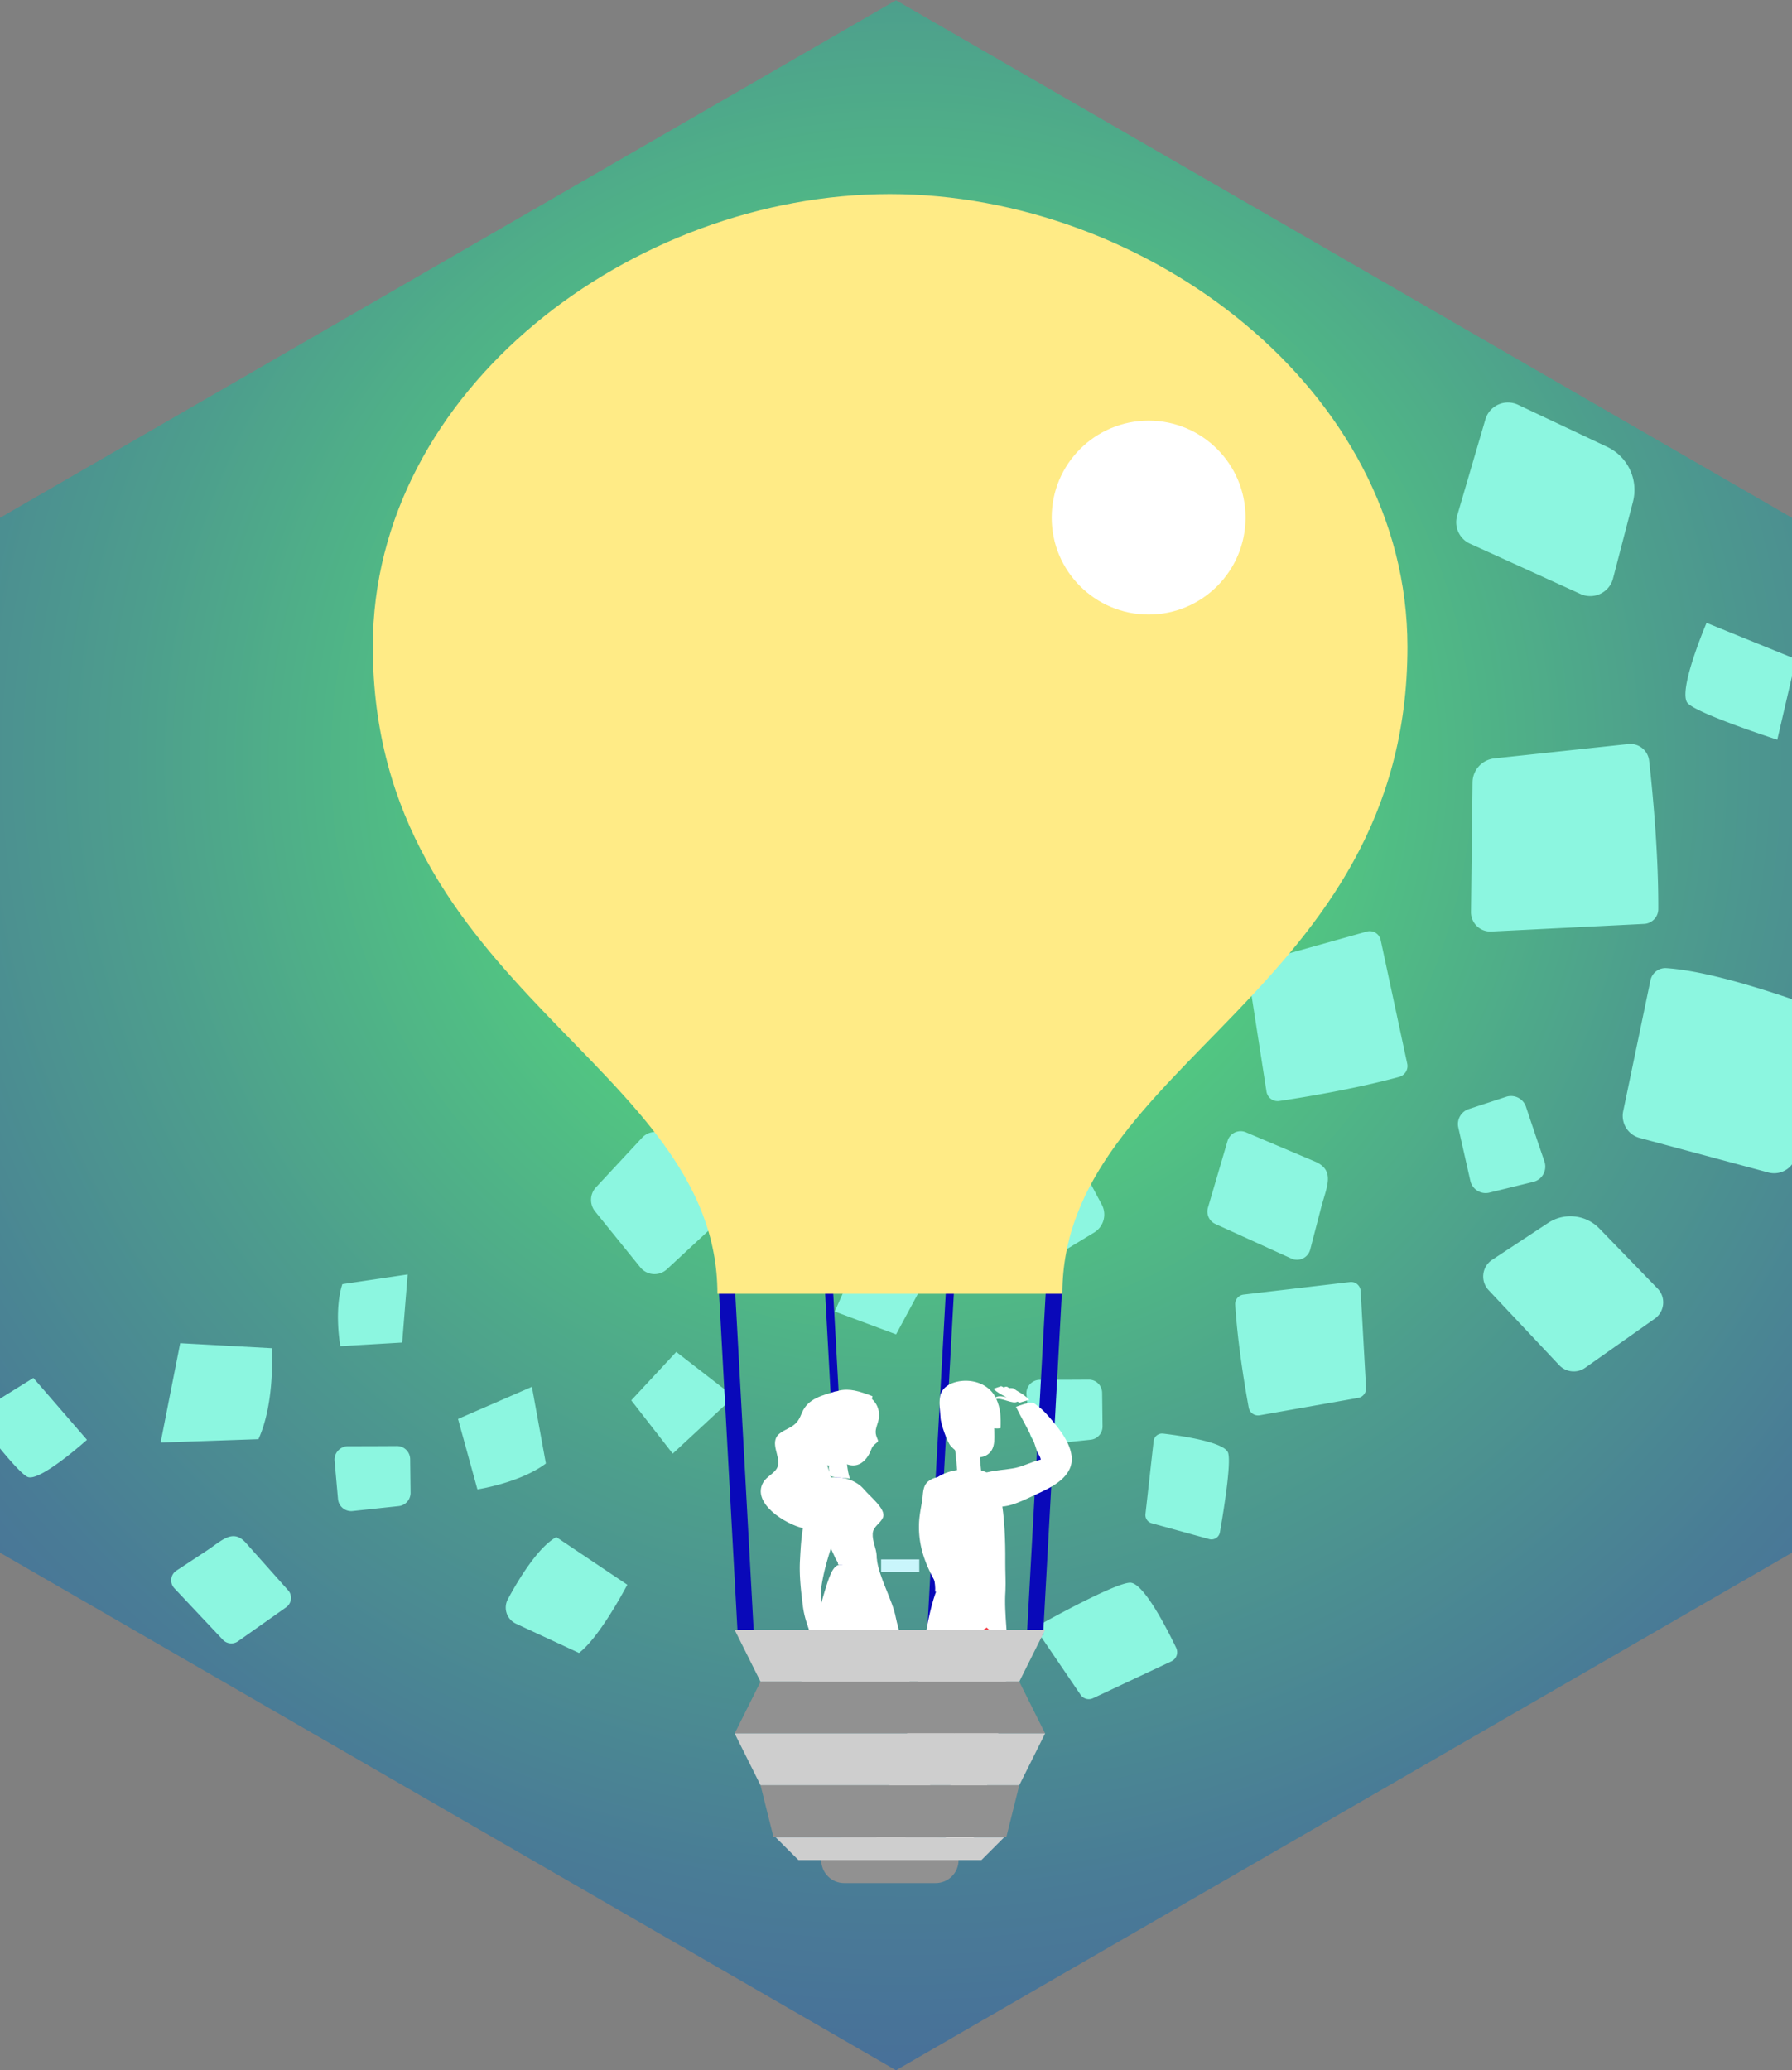 <svg xmlns="http://www.w3.org/2000/svg" xmlns:xlink="http://www.w3.org/1999/xlink" viewBox="0 0 221.68 256" style="enable-background:new 0 0 221.68 256" xml:space="preserve"><rect x="0" y="0" width="221.68" height="256" fill="#808080" stroke="none"/><style>.st286{fill-rule:evenodd;clip-rule:evenodd;fill:#fff}.st811{display:none}.st812,.st813{display:inline;fill:none;stroke:#00b1ff;stroke-width:.25;stroke-miterlimit:10}.st813{stroke:red}</style><g id="FOND"><radialGradient id="SVGID_1_" cx="111.615" cy="94.053" r="202.854" gradientUnits="userSpaceOnUse"><stop offset=".22" style="stop-color:#52cd80"/><stop offset=".223" style="stop-color:#52cc80"/><stop offset=".474" style="stop-color:#4d9d8d"/><stop offset=".696" style="stop-color:#497b96"/><stop offset=".879" style="stop-color:#47679b"/><stop offset="1" style="stop-color:#465f9d"/></radialGradient><path style="fill:url(#SVGID_1_)" d="M221.68 192.02V64.04L110.84.03 0 64.04v127.98l110.84 64.01z"/></g><g id="ILLU"><defs><path id="SVGID_00000038391664784547789260000018128432118264501947_" d="M-469.35-153.73v-127.98l-110.84-64.01-110.84 64.01v127.98l110.84 64.01z"/></defs><radialGradient id="SVGID_00000041993949702807576640000002509176001196096441_" cx="-474.377" cy="-269.512" r="368.525" gradientUnits="userSpaceOnUse"><stop offset=".233" style="stop-color:#9797f7"/><stop offset=".551" style="stop-color:#518fff"/></radialGradient><use xlink:href="#SVGID_00000038391664784547789260000018128432118264501947_" style="overflow:visible;fill:url(#SVGID_00000041993949702807576640000002509176001196096441_)"/><clipPath id="SVGID_00000164476897355262108340000016134717649515775388_"><use xlink:href="#SVGID_00000038391664784547789260000018128432118264501947_" style="overflow:visible"/></clipPath><g style="clip-path:url(#SVGID_00000164476897355262108340000016134717649515775388_)"><defs><path id="SVGID_00000173846671398727820570000000275021507859364026_" d="M-589.6-279.42c-.25 3.74-1.86 10.01-2.29 13.73 8.14 3.31 16.46 4.46 15.93.79-.6-4.41-.57-10.79-.17-15.21 1.4-11.54-9.27-13.81-12.42-8.39-.41 1.41-.95 7.63-1.05 9.08"/></defs><clipPath id="SVGID_00000115474887853133429500000007030572685834999979_"><use xlink:href="#SVGID_00000173846671398727820570000000275021507859364026_" style="overflow:visible"/></clipPath><g style="clip-path:url(#SVGID_00000115474887853133429500000007030572685834999979_)"><defs><path id="SVGID_00000165929805476494599700000000992041617621596050_" d="M-1310.54-2564.61h2532.07v7501.25h-2532.07z"/></defs><clipPath id="SVGID_00000133513247206099334290000017136824329242431361_"><use xlink:href="#SVGID_00000165929805476494599700000000992041617621596050_" style="overflow:visible"/></clipPath></g><defs><path id="SVGID_00000148643018008014485100000004840159692444543369_" d="M-591.45-306.24c-1.13 3.38-2.76 13.62 3.19 22.84 2.66 4.12 6.73 5.73 11.13 7.01 4.92 1.43 9.19 1.65 11.14-2.84 1.07-2.46.64-5.93 1.04-8.59.93-.01 2.77-.26 3.85-.35-.74-4.78-.72-6.36-2.19-13.89-1.15-5.87-5.57-9.72-11.61-11.03-5.23-1.16-13.88-1.17-16.55 6.85"/></defs><clipPath id="SVGID_00000031182902566037503700000015809286659772930699_"><use xlink:href="#SVGID_00000148643018008014485100000004840159692444543369_" style="overflow:visible"/></clipPath><g style="clip-path:url(#SVGID_00000031182902566037503700000015809286659772930699_)"><defs><path id="SVGID_00000036937775699923533880000013033305874411427997_" d="M-1310.54-2564.61h2532.07v7501.25h-2532.07z"/></defs><clipPath id="SVGID_00000114036886069796500710000000029761237540810370_"><use xlink:href="#SVGID_00000036937775699923533880000013033305874411427997_" style="overflow:visible"/></clipPath></g><defs><path id="SVGID_00000110467619028261888560000009332231935113503636_" d="M-590.7-287.62c.01-2.52-2.66-11.03 2.71-10.46 2.33.25 3.33 4.24 5.95 2.18 1.85-1.46 2.51-5.53 2.62-7.68.11-2.29-.93-6.77-1.53-8.74 3.42.63 8.66 1.89 12.04 1.42-3.72-3.11-10.13-3.27-14.56-2.77-6.2.7-9.23 7.22-9.88 12.98-.25 2.21-.54 7.24 2.5 12.85"/></defs><clipPath id="SVGID_00000048485682452404934400000012015854008463295898_"><use xlink:href="#SVGID_00000110467619028261888560000009332231935113503636_" style="overflow:visible"/></clipPath><g style="clip-path:url(#SVGID_00000048485682452404934400000012015854008463295898_)"><defs><path id="SVGID_00000160880426067687571400000012913641548403446207_" d="M-1310.54-2564.61h2532.07v7501.25h-2532.07z"/></defs><clipPath id="SVGID_00000180343939788192979190000003920194243355926438_"><use xlink:href="#SVGID_00000160880426067687571400000012913641548403446207_" style="overflow:visible"/></clipPath></g><defs><path id="SVGID_00000005948798812390598860000004406998007440175773_" d="M-578.53-202.5c-5.56-.16-18.78 3.89-17.24 18.96.43 4.25 4.44 15.67 5.93 19.57 3.47 9.04 12.2 27.81 14.79 35.31 2.29 6.65 2.48 16.73 7.89 19.77 2.32 1.3 7.95 2.6 12.5.09 1.13-.62 6.81-4.39 5.82-11.68-.54-3.97-1.06-3.25-1.68-7.21-1.25-7.95-1.95-14.81-3.81-22.63-1.74-7.37-5.13-18.61-7.34-25.69-3.07-9.85-1.77-26.05-16.86-26.49"/></defs><clipPath id="SVGID_00000104706133728970971530000012645056171165507716_"><use xlink:href="#SVGID_00000005948798812390598860000004406998007440175773_" style="overflow:visible"/></clipPath><g style="clip-path:url(#SVGID_00000104706133728970971530000012645056171165507716_)"><defs><path id="SVGID_00000123441594886477677760000004203149890792367017_" d="M-1310.54-2564.61h2532.07v7501.25h-2532.07z"/></defs><clipPath id="SVGID_00000028287322112305767890000009658453537294839955_"><use xlink:href="#SVGID_00000123441594886477677760000004203149890792367017_" style="overflow:visible"/></clipPath></g><defs><path id="SVGID_00000096754065339253220670000016711732453932656303_" d="M-547.33-116.39c-3.74-14.33-16.17-17.75-23.23-6.36-2.91 4.69 1.39 9.78 2.56 16.35.68 3.85.84 10.69 3.57 19.11 1.99 6.13 10.75 22.72 12.01 25.69 1.37 3.22 3.04 7 4.34 10.31-.08.85 10.12-.99 10.19-2.22.04-.74-2.12-10.85-2.31-12.71-.69-6.84-4.08-28.38-5.38-35.28-.98-5.2-.58-10.37-1.75-14.89"/></defs><clipPath id="SVGID_00000151541623565745335170000003375381006091481785_"><use xlink:href="#SVGID_00000096754065339253220670000016711732453932656303_" style="overflow:visible"/></clipPath><g style="clip-path:url(#SVGID_00000151541623565745335170000003375381006091481785_)"><defs><path id="SVGID_00000124139780206625684980000014656495645543662213_" d="M-1310.54-2564.61h2532.07v7501.25h-2532.07z"/></defs><clipPath id="SVGID_00000096751727107836118280000005749599425074464399_"><use xlink:href="#SVGID_00000124139780206625684980000014656495645543662213_" style="overflow:visible"/></clipPath></g><g><defs><path id="SVGID_00000065794557025561292350000004699263087393895101_" d="M-544.66-43.39c1.75-.44 1.72-.88 3.1-1.02 1.86-.18 1.96.03 3.8-.27 2.97-.49 3.79-.7 6.51-1.84.48-.2 2.15-2.37 1.09-2.44-2.11-.15-3.57-.18-5.54-.82-2.96-1.43-1.15-.9-5.28-4.4-2.21-1.86-4.44-.35-5.38 1.01-.65.94-.12 2.45-.67 3.69-1.24 2.81-.79 4.46.2 6.36.53.06 1.26-.04 2.17-.27"/></defs><clipPath id="SVGID_00000098943491233973124260000004442931241266759058_"><use xlink:href="#SVGID_00000065794557025561292350000004699263087393895101_" style="overflow:visible"/></clipPath><g style="clip-path:url(#SVGID_00000098943491233973124260000004442931241266759058_)"><defs><path id="SVGID_00000116208276115584204060000004968056278978870457_" d="M-1310.54-2564.61h2532.07v7501.25h-2532.07z"/></defs><clipPath id="SVGID_00000070825735714590622170000017183356054082589073_"><use xlink:href="#SVGID_00000116208276115584204060000004968056278978870457_" style="overflow:visible"/></clipPath></g></g><g><defs><path id="SVGID_00000149360536433811866750000008954391496312542137_" d="M-631.91-51.32c1.47 1.05 2.25.87 3.31 1.77 1.42 1.22 1.33 1.43 2.82 2.55 2.4 1.8 3.13 2.26 5.83 3.43.47.2 3.2-.09 2.53-.9-1.35-1.62-2.35-2.7-3.25-4.57-1.02-3.12-.14-1.45-.48-6.85-.18-2.88-2.82-3.45-4.45-3.19-1.13.18-1.86 1.61-3.13 2.07-2.89 1.05-3.83 2.28-4.51 4.3.42.73 1.19 1.29 1.33 1.39"/></defs><clipPath id="SVGID_00000158733166503313843360000003818754631322380457_"><use xlink:href="#SVGID_00000149360536433811866750000008954391496312542137_" style="overflow:visible"/></clipPath><g style="clip-path:url(#SVGID_00000158733166503313843360000003818754631322380457_)"><defs><path id="SVGID_00000096038909070208330470000017491207886127957903_" d="M-1310.54-2564.61h2532.07v7501.25h-2532.07z"/></defs><clipPath id="SVGID_00000125564634794889474590000009756431528825808803_"><use xlink:href="#SVGID_00000096038909070208330470000017491207886127957903_" style="overflow:visible"/></clipPath></g></g><g><defs><path id="SVGID_00000054987972412654079670000012422146196152317098_" d="M-586.69-107.57c6.29-13.41-1.08-23.98-13.79-19.73-5.23 1.75-5.18 8.41-8.49 14.21-1.94 3.4-6.19 8.75-9.47 16.98-2.39 5.98-6.27 24.34-7.2 27.43-1.01 3.35-2.14 7.33-3.26 10.7-.6.6 8.42 5.71 9.26 4.81.51-.54 5.31-9.69 6.35-11.24 3.85-5.7 15.01-24.43 18.43-30.57 2.56-4.64 6.18-8.37 8.17-12.59"/></defs><clipPath id="SVGID_00000109012290209645317190000012451115182343079096_"><use xlink:href="#SVGID_00000054987972412654079670000012422146196152317098_" style="overflow:visible"/></clipPath><g style="clip-path:url(#SVGID_00000109012290209645317190000012451115182343079096_)"><defs><path id="SVGID_00000132808564177651826600000000551962708156671654_" d="M-1310.54-2564.61h2532.07v7501.25h-2532.07z"/></defs><clipPath id="SVGID_00000018217786926392274070000006707474928650483360_"><use xlink:href="#SVGID_00000132808564177651826600000000551962708156671654_" style="overflow:visible"/></clipPath></g></g><g><defs><path id="SVGID_00000123402315843265062740000008077907660592430210_" d="M-581.16-202.32c-5.08-2.26-18.85-3.53-23.15 11-1.21 4.1-1.85 16.18-1.95 20.36-.23 9.68.73 30.36.27 38.27-.4 7.02-4.06 16.42-.21 21.28 1.65 2.08 6.37 5.42 11.53 4.82 1.28-.15 7.97-1.48 9.82-8.6 1.01-3.87.26-3.41 1.18-7.31 1.86-7.83 3.82-14.45 5.07-22.38 1.18-7.48 2.32-19.17 2.97-26.56.9-10.25 8.26-24.74-5.53-30.88"/></defs><clipPath id="SVGID_00000020371741226185128180000011415846696960876178_"><use xlink:href="#SVGID_00000123402315843265062740000008077907660592430210_" style="overflow:visible"/></clipPath><g style="clip-path:url(#SVGID_00000020371741226185128180000011415846696960876178_)"><defs><path id="SVGID_00000068639028304185816390000004853268327204996528_" d="M-1310.54-2564.61h2532.07v7501.25h-2532.07z"/></defs><clipPath id="SVGID_00000036250312462455814980000012591452759712743838_"><use xlink:href="#SVGID_00000068639028304185816390000004853268327204996528_" style="overflow:visible"/></clipPath></g></g><g><defs><path id="SVGID_00000119078332179812422490000011882999829210428337_" d="M-566.39-248.84c-1.95-9.62-3.68-13.59-11.06-16.65-7.7-3.19-13.71-2.51-19.96.23-17.66 7.73-13.96 28.25-9.38 43.78 2.14 7.25 3.48 16.92 4.33 24.4.36 3.19 4.92 2.65 5.53 2.74 7.69 1.14 14.53 1.17 21.4-.23 7.47-1.52 5.13-2.59 6.73-8.67 1.92-7.3 2.64-12.77 2.88-22.8.17-6.95.73-16.87-.47-22.8"/></defs><use xlink:href="#SVGID_00000119078332179812422490000011882999829210428337_" style="overflow:visible;fill-rule:evenodd;clip-rule:evenodd;fill:#e1000f"/><clipPath id="SVGID_00000003064379067394738840000001577674502157586083_"><use xlink:href="#SVGID_00000119078332179812422490000011882999829210428337_" style="overflow:visible"/></clipPath><g style="clip-path:url(#SVGID_00000003064379067394738840000001577674502157586083_)"><defs><path id="SVGID_00000108988897556981621250000011849949805566378167_" d="M-1310.54-2564.61h2532.07v7501.25h-2532.07z"/></defs><clipPath id="SVGID_00000148651537326777691650000008032308834208781968_"><use xlink:href="#SVGID_00000108988897556981621250000011849949805566378167_" style="overflow:visible"/></clipPath></g></g><g><defs><path id="SVGID_00000052820283204678490430000013020802284447465903_" d="M-540.5-168.55c1.32.93 2.7 1.62 4.02 2.54 2.24 1.57 3.15 3.34 4.43 5.71.16.28.27.72-.02.86-.13.06-.27.03-.41-.01-1.29-.36-2.03-1.29-3.03-2.18 1.06 2.32 1.55 4.95 2.41 7.35.1.3.2.66 0 .91-.26.32-.77.18-1.14.01-3.02-1.44-5.59-3.77-7.4-6.58-1.19-1.85-4.17-7.06-1.97-8.95.69-.6 1.96-.62 2.38.1"/></defs><use xlink:href="#SVGID_00000052820283204678490430000013020802284447465903_" style="overflow:visible;fill-rule:evenodd;clip-rule:evenodd;fill:#9f714f"/><clipPath id="SVGID_00000149352186999919415200000007013262508139350958_"><use xlink:href="#SVGID_00000052820283204678490430000013020802284447465903_" style="overflow:visible"/></clipPath><g style="clip-path:url(#SVGID_00000149352186999919415200000007013262508139350958_)"><defs><path id="SVGID_00000003793406655689828040000005989251964498151053_" d="M-1310.54-2564.61h2532.07v7501.25h-2532.07z"/></defs><clipPath id="SVGID_00000062882172203853942310000018152423810681928634_"><use xlink:href="#SVGID_00000003793406655689828040000005989251964498151053_" style="overflow:visible"/></clipPath></g></g><g><defs><path id="SVGID_00000011721479811751994590000002441138283709423039_" d="M-569.45-208.89c1.76.37 3.22 1.56 4.51 2.82 10.54 10.2 15 24.58 25.1 35.21.99 1.29-4.04 6.85-5.97 5.25-4.68-3.64-22.83-21.79-25.2-24.34-1.69-1.82-3.38-3.65-4.7-5.74-1.29-2.05-1.79-4.3-1.79-6.71 0-.85.04-1.71.27-2.53.91-3.22 4.7-4.61 7.78-3.96"/></defs><use xlink:href="#SVGID_00000011721479811751994590000002441138283709423039_" style="overflow:visible;fill-rule:evenodd;clip-rule:evenodd;fill:#e1000f"/><clipPath id="SVGID_00000098184440300373800090000017043172102334170792_"><use xlink:href="#SVGID_00000011721479811751994590000002441138283709423039_" style="overflow:visible"/></clipPath><g style="clip-path:url(#SVGID_00000098184440300373800090000017043172102334170792_)"><defs><path id="SVGID_00000120520731252871050760000015789017055298155934_" d="M-1310.54-2564.61h2532.07v7501.25h-2532.07z"/></defs><clipPath id="SVGID_00000031917439455872217730000005818257801712955055_"><use xlink:href="#SVGID_00000120520731252871050760000015789017055298155934_" style="overflow:visible"/></clipPath></g></g><g><defs><path id="SVGID_00000044161301117773281850000009804162989117869701_" d="M-591.44-235.89c-1.29-4.28-2.46-8.8-1.57-13.18.89-4.38 4.45-8.54 8.92-8.63 2.36-.05 4.64 1.03 6.4 2.6 1.76 1.57 3.05 3.6 4.12 5.69 3.18 6.19 4.68 13.08 6.01 19.91 1.37 7.04 2.59 14.11 3.81 21.18.13.72.25 1.46.18 2.18-.17 1.62-1.32 3-2.69 3.87-1.38.86-2.98 1.29-4.55 1.7-2.11.55-4.34.72-6.35-.38-2.18-1.19-3.13-4.36-3.99-6.51-1.25-3.12-2.49-6.25-3.69-9.39-2.4-6.27-4.65-12.61-6.6-19.04"/></defs><clipPath id="SVGID_00000103955921153936469440000016854692048000675726_"><use xlink:href="#SVGID_00000044161301117773281850000009804162989117869701_" style="overflow:visible"/></clipPath><g style="clip-path:url(#SVGID_00000103955921153936469440000016854692048000675726_)"><defs><path id="SVGID_00000031203677570877802980000006670337199725554853_" d="M-1310.54-2564.61h2532.07v7501.25h-2532.07z"/></defs><clipPath id="SVGID_00000034050026533116583240000013438589311591180473_"><use xlink:href="#SVGID_00000031203677570877802980000006670337199725554853_" style="overflow:visible"/></clipPath></g></g></g><g><defs><path id="SVGID_00000032618569152387808650000017131677986570801582_" d="M221.68 192.02V64.04L110.84.03 0 64.04v127.98l110.84 64.01z"/></defs><clipPath id="SVGID_00000166660942796634228270000004120668477427307438_"><use xlink:href="#SVGID_00000032618569152387808650000017131677986570801582_" style="overflow:visible"/></clipPath><path style="clip-path:url(#SVGID_00000166660942796634228270000004120668477427307438_);fill:#8cf6e0" d="M204.01 94.1c.42 3.75 1.16 11.4 1.13 18.32 0 .98-.78 1.79-1.76 1.84l-18.9.94a2.392 2.392 0 0 1-2.51-2.41l.19-16.03a3.024 3.024 0 0 1 2.7-2.97l16.54-1.77c1.31-.15 2.47.78 2.61 2.08M35.59 196.61l-5.27-5.91c-1.58-1.63-2.87-.17-4.76 1.08l-3.74 2.46c-.74.49-.86 1.53-.25 2.18l6 6.37c.49.52 1.29.6 1.87.19l5.95-4.2c.72-.51.82-1.54.2-2.17M83.22 179.77l7.59-7.04-7.15-5.54-5.57 5.99zM205.05 159.35l-7.2-7.42a4.993 4.993 0 0 0-6.34-.69l-6.92 4.56a2.466 2.466 0 0 0-.44 3.75l8.73 9.28c.84.89 2.22 1.03 3.22.32l8.59-6.06c1.25-.88 1.42-2.65.36-3.74M4.13 170.41l-7.37 4.58s5.16 6.92 6.63 7.65c1.47.73 7.37-4.58 7.37-4.58l-6.63-7.65zM77.6 195.98s-3.32 6.4-5.97 8.44l-7.8-3.62a2.195 2.195 0 0 1-1.01-3.02c1.33-2.47 3.73-6.43 6-7.69l8.78 5.89zM154.47 174.07c-.43-2.33-1.36-7.79-1.67-12.72a1.18 1.18 0 0 1 1.04-1.25l13.16-1.55c.68-.08 1.28.43 1.32 1.11l.67 11.99c.03.6-.39 1.13-.98 1.23l-12.18 2.15c-.63.11-1.25-.32-1.36-.96M142.47 188.38l7.11 1.96c.6.17 1.22-.22 1.33-.84.44-2.53 1.41-8.47 1.02-9.81-.39-1.34-5.72-2.12-8.04-2.4a1.06 1.06 0 0 0-1.18.94l-1.01 9.01c-.06.52.27 1 .77 1.14M123.84 156.3c-1.54-2.66-3.95-7.25-5.1-11.7-.32-1.25.33-2.55 1.51-3.06l7.63-3.27c1.25-.54 2.71-.02 3.35 1.18l5.07 9.53a2.6 2.6 0 0 1-.94 3.44l-7.9 4.8c-1.24.77-2.88.35-3.62-.92M41.39 180.66l.42 4.72c.08.92.9 1.59 1.81 1.49l5.7-.61c.84-.09 1.48-.81 1.47-1.66l-.05-4.14c-.01-.91-.75-1.64-1.66-1.63-1.39.01-3.56.02-6.05.02-.96.02-1.73.85-1.64 1.81M126.98 172.44l.42 4.72c.08.92.9 1.59 1.82 1.49l5.7-.6c.85-.09 1.48-.81 1.47-1.66l-.05-4.14c-.01-.91-.75-1.64-1.66-1.63-1.39.01-3.56.02-6.05.02-.97.01-1.73.84-1.65 1.8M82.51 156.96l7.75-7.19a2.29 2.29 0 0 0-.16-3.48l-7.63-5.84c-.93-.71-2.25-.6-3.05.26l-5.7 6.13c-.77.83-.81 2.1-.1 2.98l5.58 6.9a2.26 2.26 0 0 0 3.31.24M33.62 166.73s.45 6.67-1.65 11.25l-12.1.42 2.42-12.29 11.33.62zM42.1 166.48s-.81-4.44.25-7.67l8.08-1.2-.68 8.42-7.65.45zM202.81 140.72l15.94 4.28c1.39.37 2.83-.37 3.33-1.73 1.36-3.68 3.95-10.83 5.29-15.78.26-.94-.24-1.93-1.15-2.28-3.84-1.46-13.83-5.06-20.08-5.48-.94-.06-1.77.58-1.97 1.51l-3.37 16.17c-.31 1.47.58 2.92 2.01 3.31M154.2 140.06l8.6 3.64c2.41 1.14 1.28 3.13.61 5.72l-1.33 5.11a1.685 1.685 0 0 1-2.34 1.11l-9.39-4.27a1.688 1.688 0 0 1-.92-2.02l2.42-8.24c.3-1 1.41-1.5 2.35-1.05M103.26 162.19l4.97-11.14 7.19 5.48-4.57 8.49zM187.79 50.06l11.03 5.21a5.881 5.881 0 0 1 3.18 6.81l-2.46 9.46c-.45 1.75-2.38 2.66-4.02 1.92l-13.67-6.22c-1.32-.6-2-2.08-1.59-3.47l3.49-11.9a2.907 2.907 0 0 1 4.04-1.81M222.17 81.52l-2.31 9.96s-9.69-3.13-11.06-4.49c-1.37-1.36 2.31-9.96 2.31-9.96l11.06 4.49zM158.25 136.16c2.76-.41 9.21-1.45 14.83-2.98.72-.2 1.16-.92 1-1.64l-3.28-15.28c-.17-.79-.97-1.27-1.74-1.05l-13.63 3.82c-.68.19-1.11.86-1 1.56l2.24 14.4c.12.76.82 1.28 1.58 1.17M133.67 209.59l-4.89-7.19c-.42-.61-.22-1.44.43-1.8 2.66-1.46 8.92-4.8 10.56-4.87 1.64-.07 4.54 5.58 5.73 8.06.3.63.03 1.38-.6 1.67l-9.67 4.55c-.55.27-1.22.09-1.56-.42M189.68 146.16l-5.43 1.33c-1.06.26-2.12-.4-2.36-1.46l-1.49-6.59c-.22-.98.34-1.96 1.29-2.28l4.63-1.52c1.02-.33 2.11.22 2.45 1.23.52 1.56 1.33 3.98 2.28 6.75.38 1.1-.26 2.27-1.37 2.54M59.06 184.19s5.26-.79 8.47-3.2l-1.73-9.48-9.14 3.97 2.4 8.71z"/><path style="clip-path:url(#SVGID_00000166660942796634228270000004120668477427307438_);fill-rule:evenodd;clip-rule:evenodd;fill:#c9f5fb" d="M109 192.85h4.72v1.52H109z"/><path style="clip-path:url(#SVGID_00000166660942796634228270000004120668477427307438_);fill-rule:evenodd;clip-rule:evenodd;fill:none;stroke:#0909b9;stroke-width:2;stroke-miterlimit:10" d="m89.91 159.17 2.35 42.97"/><path style="clip-path:url(#SVGID_00000166660942796634228270000004120668477427307438_);fill-rule:evenodd;clip-rule:evenodd;fill:none;stroke:#0909b9;stroke-miterlimit:10" d="m102.53 159.16 2.36 42.98"/><path style="clip-path:url(#SVGID_00000166660942796634228270000004120668477427307438_);fill-rule:evenodd;clip-rule:evenodd;fill:none;stroke:#0909b9;stroke-width:2;stroke-miterlimit:10" d="m130.4 159.16-2.36 42.98"/><path style="clip-path:url(#SVGID_00000166660942796634228270000004120668477427307438_);fill-rule:evenodd;clip-rule:evenodd;fill:none;stroke:#0909b9;stroke-miterlimit:10" d="m117.54 159.16-2.36 42.98"/><g style="clip-path:url(#SVGID_00000166660942796634228270000004120668477427307438_)"><path d="M106.68 205.4c-.29-.46-.4-.99-.68-1.45-.09-.14-.81-1.04-.91-1.01-.27.09-.58.14-.87.21-.36.09-.59.05-.71.37s-.08.8-.07 1.14c.01.76.12 1.53.4 2.25.02 0 .19 0 .19-.02-.02-.28-.14-.57-.05-.85.09.32.19.74.3 1.07.03 0 .39.05.39.03-.07-.38-.14-.77-.09-1.09.03.38.05.12.26 1.12.15.01.31 0 .46-.03-.03-.42-.17-.81-.16-1.25.17.37.22.76.32 1.16.03.13.34-.17.36-.2.07-.13.02-.36.02-.49-.03-.57-.21-1.25-.13-1.79.2.36.41.74.77.98.02-.03.17-.12.2-.15z" style="fill-rule:evenodd;clip-rule:evenodd;fill:#00a1d9"/></g><path class="st286" d="M122.63 186.18c.06.02.12.03.18.05 1.57.39 3.29-.45 4.75-1.13 1.7-.8 4.03-1.73 4.79-3.5.85-1.98-.81-4.28-2.07-5.78-.56-.67-1.24-1.49-2.02-2.02-.16-.11-.26-.27-.5-.31-.53-.09-1.59.32-2.08.49.66 1.35 1.46 2.69 2.1 4.07.21.45.32.92.49 1.38.14.38.43.68.48 1.08-1.07.24-2.08.8-3.16 1.03-.99.21-2.93.31-3.89.67-1.32.5-.9 1.8-.28 2.96.29.56.64.84 1.21 1.01zM127.31 173.12c.13.05 0-.01-.05-.06-.13-.14-.27-.27-.43-.39-.36-.28-.72-.5-1.12-.73-.12-.07-.27-.21-.4-.26-.06-.02-.51-.03-.47 0-.24-.2-.31-.25-.7-.1-.07-.07-.19-.1-.28-.15-.33.09-.65.22-.96.33.53.5.89.66 1.62 1.05-.53-.15-.93-.19-1.34-.03-.01.04.03.21.05.25.7-.22 2.09.69 2.63.31.1.03.18.08.23.14" style="clip-path:url(#SVGID_00000166660942796634228270000004120668477427307438_)"/><path class="st286" d="M124.36 193.14c.02-2.48-.08-5.55-.55-7.99-.38-1.96-1-3.38-3.61-3.45-4.56-.12-6.56 2.36-6.13 5.87.06.45.1.41.2.86.05.22.06.42.11.63.04.21.1.39.14.59.22 1.24.44 2.48.65 3.72.18 1.09.6 2.37.51 3.46 2.67.16 6.16.89 8.7-.05.06-1.22-.03-2.41-.02-3.64z" style="clip-path:url(#SVGID_00000166660942796634228270000004120668477427307438_)"/><path class="st286" d="M124.38 196.79c-.21 2.84.45 6.35.25 9.25-.24 3.55-.87 7.11-1.59 10.55-.36 1.73-.85 3.39-1.09 5.14-.23 1.67-1.95 6.69-2 7.53-.72-.11-.87-.01-1.61-.13-.46-.07-1.03-.2-1.49-.1.57-7.07 1.44-14.06 1.46-21.15.01-2.36.19-4.7-.01-6.97-.03-.3.04-.46-.06-.74 0 0-.11-1.56 2.76-2.91 2.2-1.04 3.38-.47 3.38-.47zM116.29 172.73c-.15.9.02 1.7.06 2.59.03.82.86 3.06 1.24 3.48.81.9 1.64 1.31 2.74 1.43 1.23.13 2.28-.25 2.58-1.46.16-.66.09-1.46.08-2.14.23.04.54.05.79-.02.04-1.34.02-2.43-.57-3.68-.65-1.38-2.07-2.12-3.57-2.17-1.29-.05-3.1.45-3.35 1.97z" style="clip-path:url(#SVGID_00000166660942796634228270000004120668477427307438_)"/><path class="st286" d="M118.17 179.45c.09.79.18 1.6.23 2.4.49.06 2.31.13 2.97.04-.09-.86-.23-2.36-.31-3.3-.96-.14-2.2-.59-3.06-.73-.04.3.14 1.29.17 1.59zM122.46 196.56c.5 2.05-.76 4.88-1.18 6.9-.35 1.68-.86 3.4-1.33 5.09-.81 2.93-1.81 5.97-3.04 8.76-.6 1.35-1.47 2.62-2.11 3.97-.65 1.38-1.25 2.78-1.87 4.17-.32.73-.69 1.45-1.12 2.12-.37.58-.13.98-.81 1.06-.7.08-1.98-.02-2.68-.15.03-1.48.33-2.63.74-4.06.32-1.11.56-2.19.86-3.32.55-2.06 1.28-3.89 1.97-5.78.76-2.07 1.21-4.03 1.53-6.35.3-2.17.74-4.38 1.06-6.59.16-1.15 1.4-8.55 3.33-7.69M121.33 182.9l2.68 10.62-.55 1.25-1.31-1.36-1.2-10.64zM103.97 173.48c-.27.41-.45.89-.54 1.36-.1.5-.02 1.04-.3 1.53-.61 1.09-.99 2.14-.22 3.26.62.9 2.08 2 3.34 1.46.77-.33 1.27-1.15 1.52-1.82.13-.35.24-.49.54-.73.36-.29.37-.29.2-.67-.37-.86-.11-1.23.13-2.1.36-1.32-.22-2.72-1.66-3.3-1.36-.55-2.4.07-3.01 1.01z" style="clip-path:url(#SVGID_00000166660942796634228270000004120668477427307438_)"/><path class="st286" d="M102.58 179.68c-.01.43-.08.94-.01 1.36.02.12-.01.24-.03.36-.01.1-.02.21 0 .31.01.04.02.07.01.12-.01.13-.03.27-.05.4-.08.6 2.12.46 2.65.65-.4-1.06-.32-2.31-.69-3.36-.57.27-1.25.1-1.88.16z" style="clip-path:url(#SVGID_00000166660942796634228270000004120668477427307438_)"/><path class="st286" d="M102.72 188.73c.24-.12.45-.27.6-.44.46-.57.15-1.62.11-2.28-.09-1.42-.48-2.81-.91-4.17-.52-1.65-.99-3.31-1.2-5.02-.22-1.81 1.17-3.21 2.17-4.79-1.79.55-3.52.91-4.27 2.65-.31.73-.49 1.19-1.2 1.68-.64.43-1.67.72-2.01 1.45-.55 1.19.75 2.72.07 3.82-.4.64-1.26 1.01-1.65 1.67-1.51 2.55 2.67 5.19 5.01 5.72.82.2 2.34.17 3.28-.29z" style="clip-path:url(#SVGID_00000166660942796634228270000004120668477427307438_)"/><path class="st286" d="M108.46 192.78c0-.1 0-.23-.01-.39-.05-.93-.55-1.79-.49-2.74.06-.88.93-1.21 1.27-1.98.44-1.01-1.64-2.63-2.34-3.47-1.83-2.2-6.66-2.16-6.73 1.2-.03 1.51.66 2.31 1.38 3.6.14.25.24.53.38.78.12.21.2.45.31.66.22.44.5.87.68 1.33.09.22.21.44.31.67.09.21.18.4.31.6.03.06.09.12.11.18.02.06 0 .13.02.19.05.13.16.11.28.11.34-.02.67-.03 1.01-.05.25-.01.46-.09.7-.1.29-.02.58-.03.87-.04.38-.02.76-.09 1.14-.12.63-.05.78-.09.8-.43z" style="clip-path:url(#SVGID_00000166660942796634228270000004120668477427307438_)"/><path class="st286" d="M107.11 192.78c-.97-.02-2.21.73-3.16.73-.95 0-1.4 1.52-2.06 3.72-.75 2.52-1.14 5.12-1.94 7.64-.69 2.17-.98 4.43-1.78 6.49.02-.06 3.99.38 4.29.4 1.54.07 3.08.37 4.59.35 1.88-.02 3.75-.22 5.62-.37.29-.88-.08-1.99-.09-2.9-.01-2.46-1.61-7.94-1.76-8.78-.38-2.13-2.16-5.13-2.35-7.29l-1.36.01zM105.72 171.97c.76.15 1.5.43 2.21.7-.24 1.17-.57 2.78-2.09 3.23-.62.18-1.8-.12-2.23.53-.45.68.51 1.33.74 1.92.29.73.1 1.62-.44 2.23-1.18 1.31-2.79.47-3.43-.81-.83-1.66-.32-3.13.52-4.63.71-1.26 1.04-2.76 2.81-3.17.66-.15 1.29-.12 1.91 0z" style="clip-path:url(#SVGID_00000166660942796634228270000004120668477427307438_)"/><path class="st286" d="M104.26 186.8c-.03.12-.06.23-.09.34-.09.37-.15.76-.3 1.11-.15.36-.24.73-.37 1.09-.69 2.02-1.44 4.26-1.8 6.34-.14.8-.21 1.63-.15 2.44.11 1.61.06 3.59.46 5.17-.54-.01-.75.14-1.26.08-.08-.01-.82-2.26-.89-2.47-.27-.79-.45-1.54-.55-2.35-.23-1.86-.45-3.69-.35-5.57.11-2.03.21-4.03.84-5.99.27-.84.91-1.81 1.62-2.41.17-.14.36-.27.56-.38.11-.06.23-.1.33-.17.04-.03.08-.07.13-.1.14-.08.34-.09.48-.11.2-.02.41.02.6.07.19.06.39.15.52.29.09.09.22.14.3.24.08.1.07.2.11.31.03.09.07.18.08.27.01.1 0 .2 0 .3 0 .1.02.21 0 .3-.02.1-.05.2-.08.3-.05.21-.11.42-.14.63a1 1 0 0 1-.05.27zM114.87 183.17c1.46-1.1 3.21-.2 4.01.97.84 1.23.25 2.56.13 3.92-.08.85-.21 1.77-.22 2.67-.02 1.2-.21 2.19.09 3.36s.81 2.17 1.32 3.29c.51 1.14 1.46 2.37 1.68 3.59-.61.3-1.26.76-1.93.99-.51-.7-1.08-1.44-1.61-2.15-.43-.58-.78-1.21-1.17-1.8-2.03-3.07-3.63-5.96-3.48-9.64.04-.97.24-1.89.4-2.87.11-.8.04-1.77.78-2.33z" style="clip-path:url(#SVGID_00000166660942796634228270000004120668477427307438_)"/><g style="clip-path:url(#SVGID_00000166660942796634228270000004120668477427307438_)"><path d="M121.22 204.95c-.06-.42-.27-.77-.44-1.16-.1-.23-.14-.48-.18-.73-.05-.23-.16-.5-.15-.65l1.61-1.14c.4.36.74.77 1.06 1.19.15.2.28.44.46.63.12.13.17.26.27.4.07.1.14.21.22.29-.11.08-.22.14-.34.19-.13-.12-.27-.26-.38-.42-.06-.09-.16-.21-.24-.29.16.44.34.84.28 1.32-.15-.01-.33.05-.47.08-.06.01 0 .2-.1.2-.11.01-.35.08-.46.09 0 0 .04-.01.04-.02-.17.03-.35.03-.51.08-.06-.25-.17-.51-.27-.75.04.21.06.43.01.64-.09.04-.31.07-.41.05z" style="fill-rule:evenodd;clip-rule:evenodd;fill:#f0454d"/></g><path style="clip-path:url(#SVGID_00000166660942796634228270000004120668477427307438_);fill:#ffeb86" d="M174.11 80c0 42.67-42.69 51.58-42.69 80H88.75c0-28.43-42.63-37.41-42.63-80.07C46.12 48.15 78.3 24 110.08 24s64.03 24.22 64.03 56z"/><path style="clip-path:url(#SVGID_00000166660942796634228270000004120668477427307438_);fill:#919191" d="M115.74 232.88h-11.31c-1.57 0-2.84-1.27-2.84-2.84 0-1.57 1.27-2.84 2.84-2.84h11.31c1.57 0 2.84 1.27 2.84 2.84 0 1.57-1.27 2.84-2.84 2.84z"/><path style="clip-path:url(#SVGID_00000166660942796634228270000004120668477427307438_);fill:#cecece" d="m94.08 207.97-3.2-6.41h38.41l-3.2 6.41z"/><path style="clip-path:url(#SVGID_00000166660942796634228270000004120668477427307438_);fill:#919191" d="m90.88 214.38 3.2-6.41h32.01l3.2 6.41z"/><path style="clip-path:url(#SVGID_00000166660942796634228270000004120668477427307438_);fill:#cecece" d="m94.08 220.78-3.2-6.41h38.41l-3.2 6.41z"/><path style="clip-path:url(#SVGID_00000166660942796634228270000004120668477427307438_);fill:#919191" d="m95.68 227.18-1.6-6.4h32.01l-1.6 6.4z"/><path style="clip-path:url(#SVGID_00000166660942796634228270000004120668477427307438_);fill:#cecece" d="m98.77 230.03-2.84-2.83h28.31l-2.83 2.83z"/><circle style="clip-path:url(#SVGID_00000166660942796634228270000004120668477427307438_);fill-rule:evenodd;clip-rule:evenodd;fill:#fff" cx="142.09" cy="64.01" r="11.99"/></g></g></svg>
